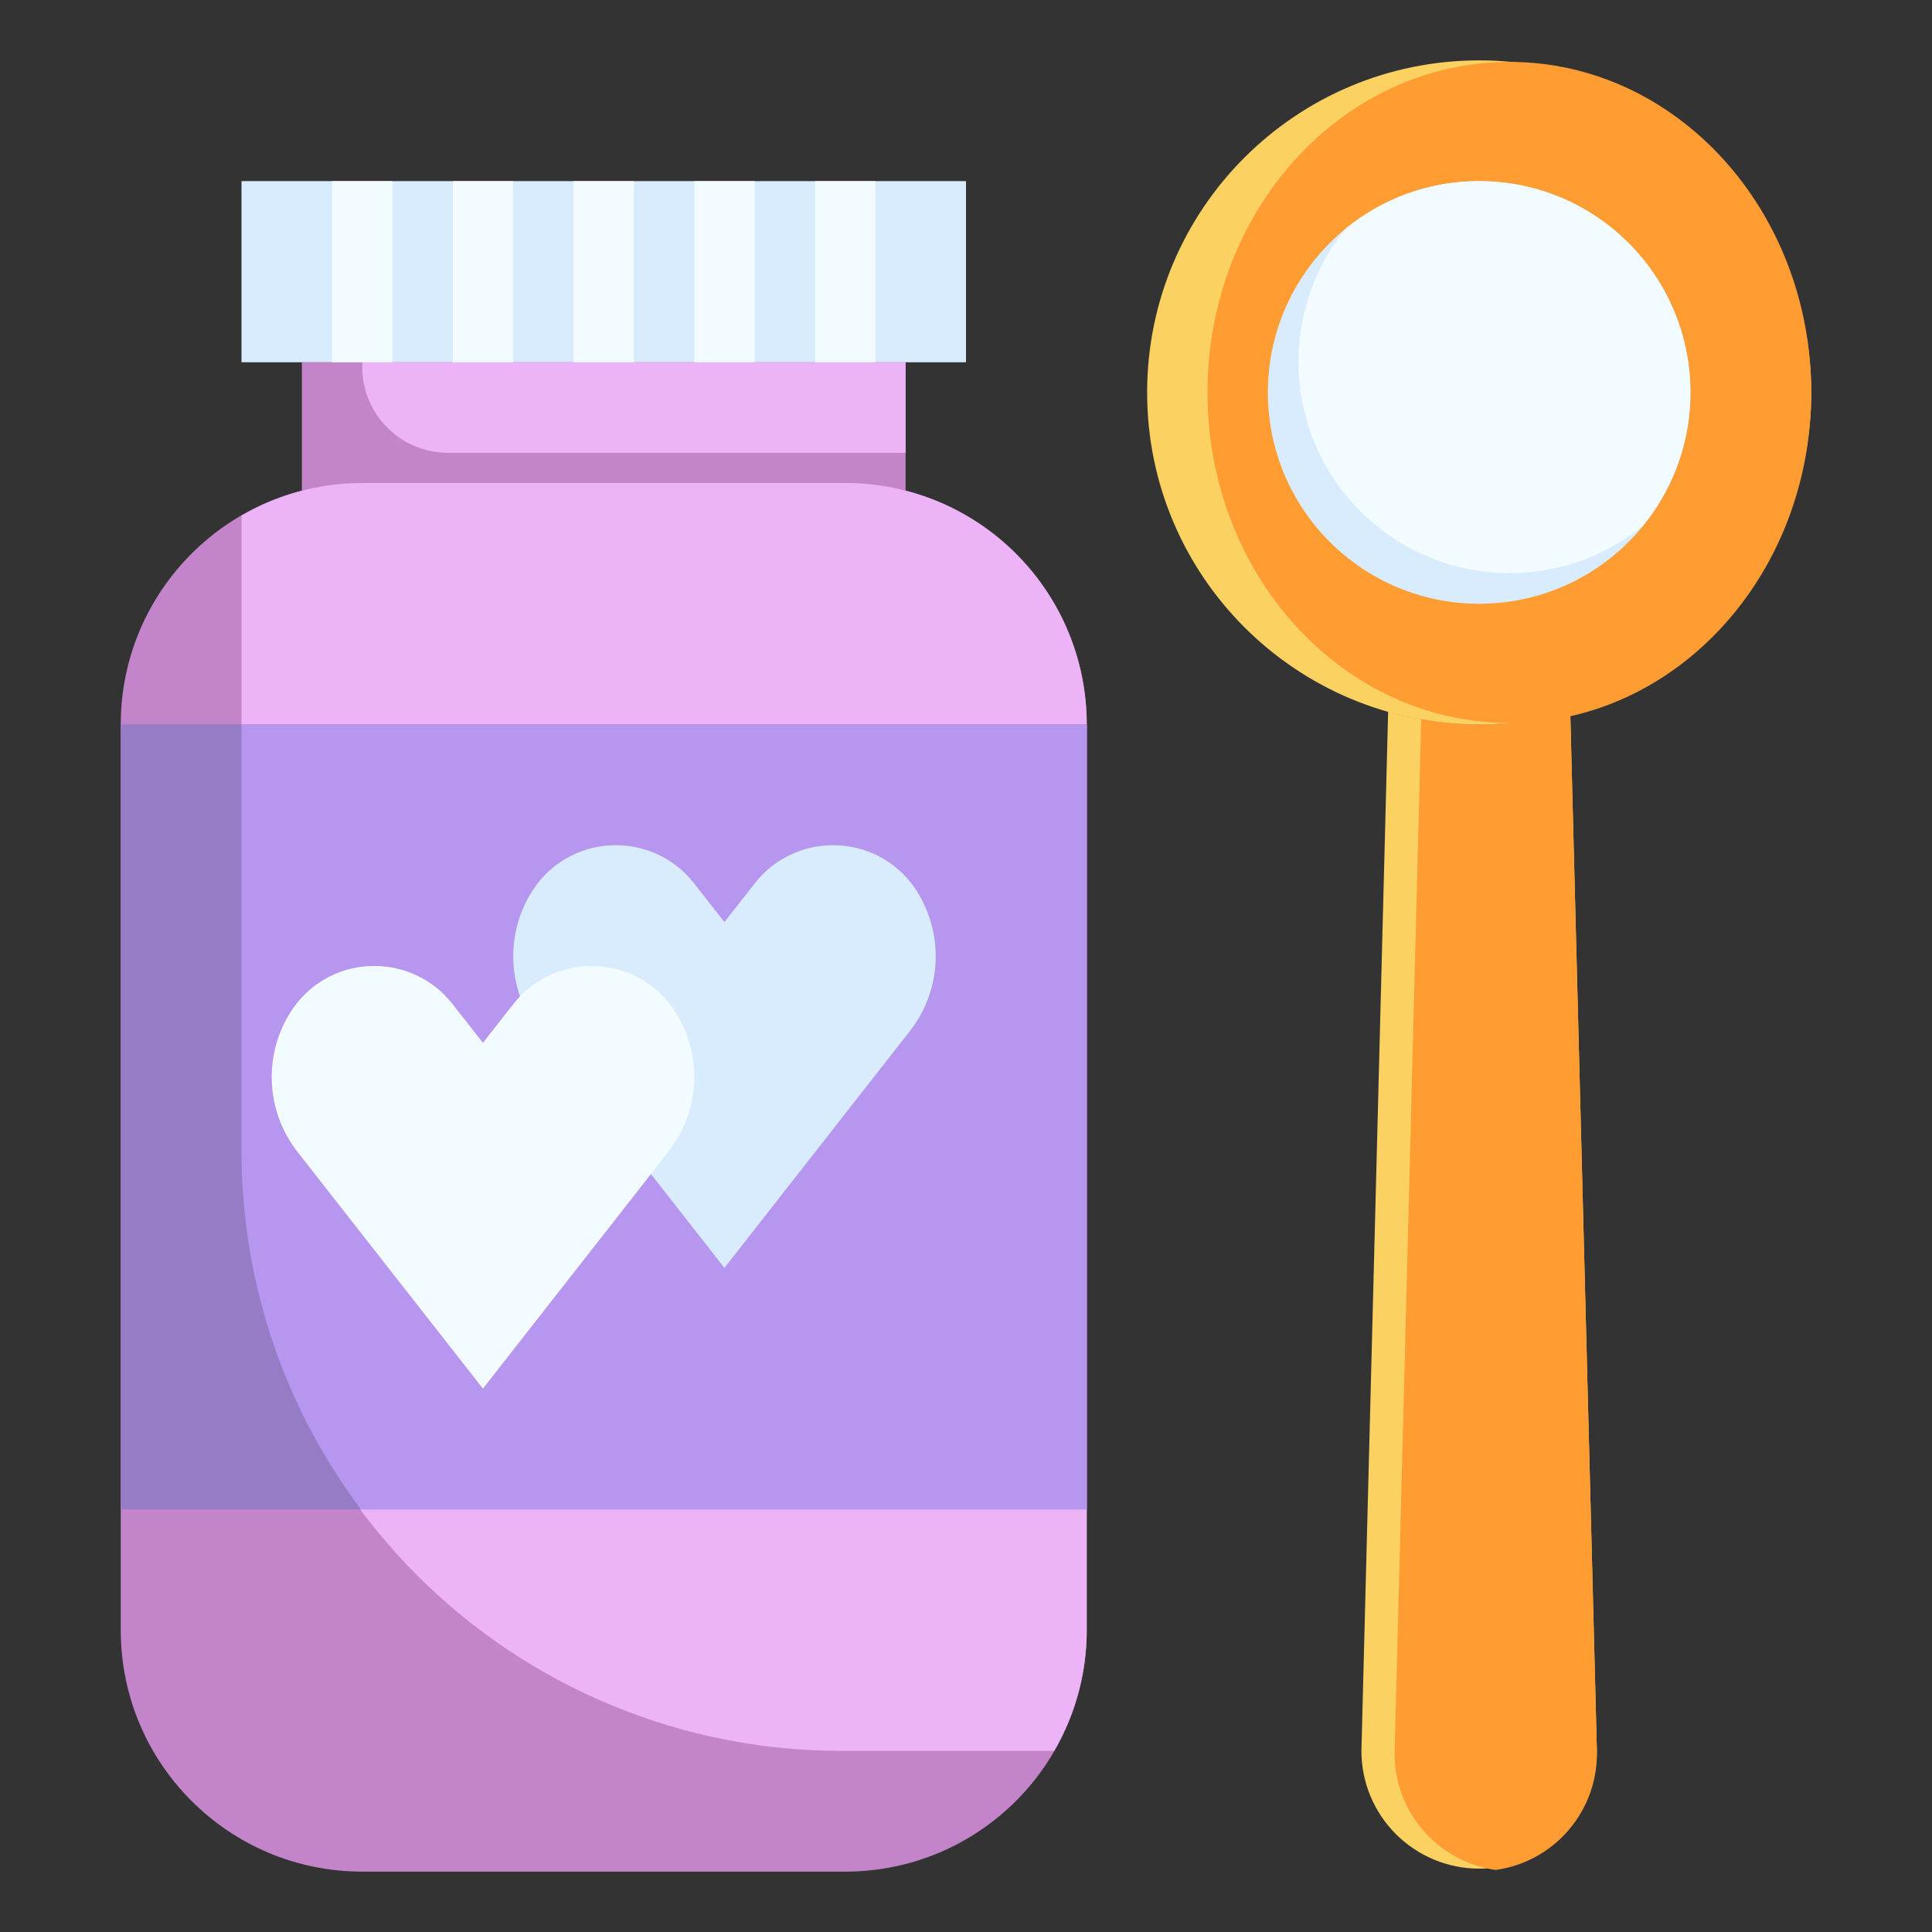 <svg width="24" height="24" viewBox="0 0 24 24" fill="none" xmlns="http://www.w3.org/2000/svg">
<rect x="0" y="0" width="24" height="24" fill="#333333" stroke="none"/>
<path d="M3.75 4.5H11.25V6.75H3.75V4.5Z" fill="#C384CA"/>
<path d="M4.5 4.56C4.5 4.843 4.612 5.114 4.812 5.313C5.011 5.513 5.282 5.625 5.565 5.625H11.25V4.5H4.5V4.56Z" fill="#ECB4F6"/>
<path d="M10.5 6H4.5C2.843 6 1.5 7.343 1.5 9V20.25C1.5 21.907 2.843 23.25 4.5 23.25H10.5C12.157 23.25 13.5 21.907 13.5 20.25V9C13.5 7.343 12.157 6 10.5 6Z" fill="#C384CA"/>
<path d="M10.5 6H4.5C3.973 6 3.455 6.14 3 6.405V14.304C3 16.279 3.785 18.172 5.181 19.569C6.577 20.965 8.471 21.75 10.446 21.75H13.095C13.36 21.294 13.5 20.777 13.5 20.25V9C13.5 8.204 13.184 7.441 12.621 6.879C12.059 6.316 11.296 6 10.5 6Z" fill="#ECB4F6"/>
<path d="M1.5 9H13.5V18.75H1.5V9Z" fill="#967CC5"/>
<path d="M3 14.304C3 15.907 3.52 17.468 4.484 18.75H13.5V9H3V14.304Z" fill="#B696EF"/>
<path d="M3 2.25H12V4.5H3V2.25Z" fill="#D8ECFE"/>
<path d="M7.125 2.25H7.875V4.5H7.125V2.25Z" fill="#F2FBFF"/>
<path d="M5.625 2.25H6.375V4.5H5.625V2.25Z" fill="#F2FBFF"/>
<path d="M4.125 2.25H4.875V4.5H4.125V2.25Z" fill="#F2FBFF"/>
<path d="M10.125 2.25H10.875V4.5H10.125V2.25Z" fill="#F2FBFF"/>
<path d="M8.625 2.25H9.375V4.5H8.625V2.25Z" fill="#F2FBFF"/>
<path d="M8.999 15.75L6.7 12.815C6.499 12.56 6.385 12.248 6.376 11.924C6.366 11.599 6.462 11.28 6.648 11.015C6.761 10.855 6.911 10.725 7.086 10.635C7.26 10.545 7.453 10.499 7.649 10.5C7.834 10.499 8.017 10.54 8.184 10.62C8.351 10.7 8.497 10.816 8.612 10.961L8.999 11.454L9.386 10.961C9.501 10.816 9.648 10.7 9.815 10.62C9.982 10.54 10.164 10.499 10.349 10.5C10.545 10.499 10.739 10.545 10.913 10.634C11.087 10.724 11.238 10.854 11.351 11.013C11.537 11.279 11.633 11.598 11.623 11.922C11.614 12.246 11.5 12.559 11.299 12.813L8.999 15.75Z" fill="#D8ECFE"/>
<path d="M18.375 9C20.653 9 22.5 7.153 22.5 4.875C22.5 2.597 20.653 0.75 18.375 0.75C16.097 0.75 14.25 2.597 14.25 4.875C14.25 7.153 16.097 9 18.375 9Z" fill="#FBD161"/>
<path d="M18.375 9C17.992 8.999 17.612 8.945 17.244 8.839L16.912 21.75C16.912 22.138 17.066 22.51 17.34 22.784C17.615 23.058 17.987 23.213 18.375 23.213C18.762 23.213 19.134 23.058 19.409 22.784C19.683 22.51 19.837 22.138 19.837 21.75L19.506 8.839C19.138 8.945 18.758 8.999 18.375 9Z" fill="#FBD161"/>
<path d="M18.375 9C18.133 8.999 17.892 8.977 17.655 8.933L17.325 21.75C17.316 22.108 17.439 22.456 17.671 22.729C17.902 23.001 18.226 23.179 18.58 23.229C18.934 23.18 19.259 23.002 19.49 22.729C19.722 22.456 19.846 22.108 19.837 21.75L19.506 8.839C19.139 8.945 18.758 8.999 18.375 9Z" fill="#FF9D33"/>
<path d="M18.75 8.981C20.821 8.981 22.5 7.143 22.5 4.875C22.5 2.607 20.821 0.769 18.75 0.769C16.679 0.769 15 2.607 15 4.875C15 7.143 16.679 8.981 18.75 8.981Z" fill="#FF9D33"/>
<path d="M18.375 7.5C19.825 7.5 21 6.325 21 4.875C21 3.425 19.825 2.25 18.375 2.25C16.925 2.25 15.75 3.425 15.75 4.875C15.75 6.325 16.925 7.5 18.375 7.5Z" fill="#D8ECFE"/>
<path d="M18.374 2.25C17.769 2.249 17.183 2.458 16.715 2.841C16.306 3.345 16.099 3.983 16.133 4.631C16.166 5.279 16.439 5.892 16.898 6.351C17.357 6.81 17.969 7.083 18.617 7.116C19.266 7.15 19.903 6.942 20.407 6.534C20.721 6.149 20.919 5.683 20.979 5.19C21.038 4.697 20.957 4.198 20.744 3.749C20.531 3.301 20.195 2.922 19.776 2.656C19.356 2.391 18.87 2.25 18.374 2.25Z" fill="#F2FBFF"/>
<path d="M5.999 17.25L3.7 14.315C3.499 14.06 3.385 13.748 3.376 13.424C3.366 13.099 3.462 12.78 3.648 12.515C3.761 12.355 3.911 12.225 4.086 12.135C4.26 12.045 4.453 11.999 4.649 12C4.834 11.999 5.017 12.04 5.184 12.12C5.351 12.2 5.497 12.316 5.612 12.461L5.999 12.954L6.386 12.461C6.501 12.316 6.648 12.2 6.815 12.12C6.982 12.04 7.164 11.999 7.349 12C7.545 11.999 7.739 12.045 7.913 12.134C8.087 12.224 8.238 12.354 8.351 12.513C8.537 12.779 8.633 13.098 8.624 13.422C8.614 13.746 8.5 14.059 8.299 14.313L5.999 17.25Z" fill="#F2FBFF"/>
</svg>
